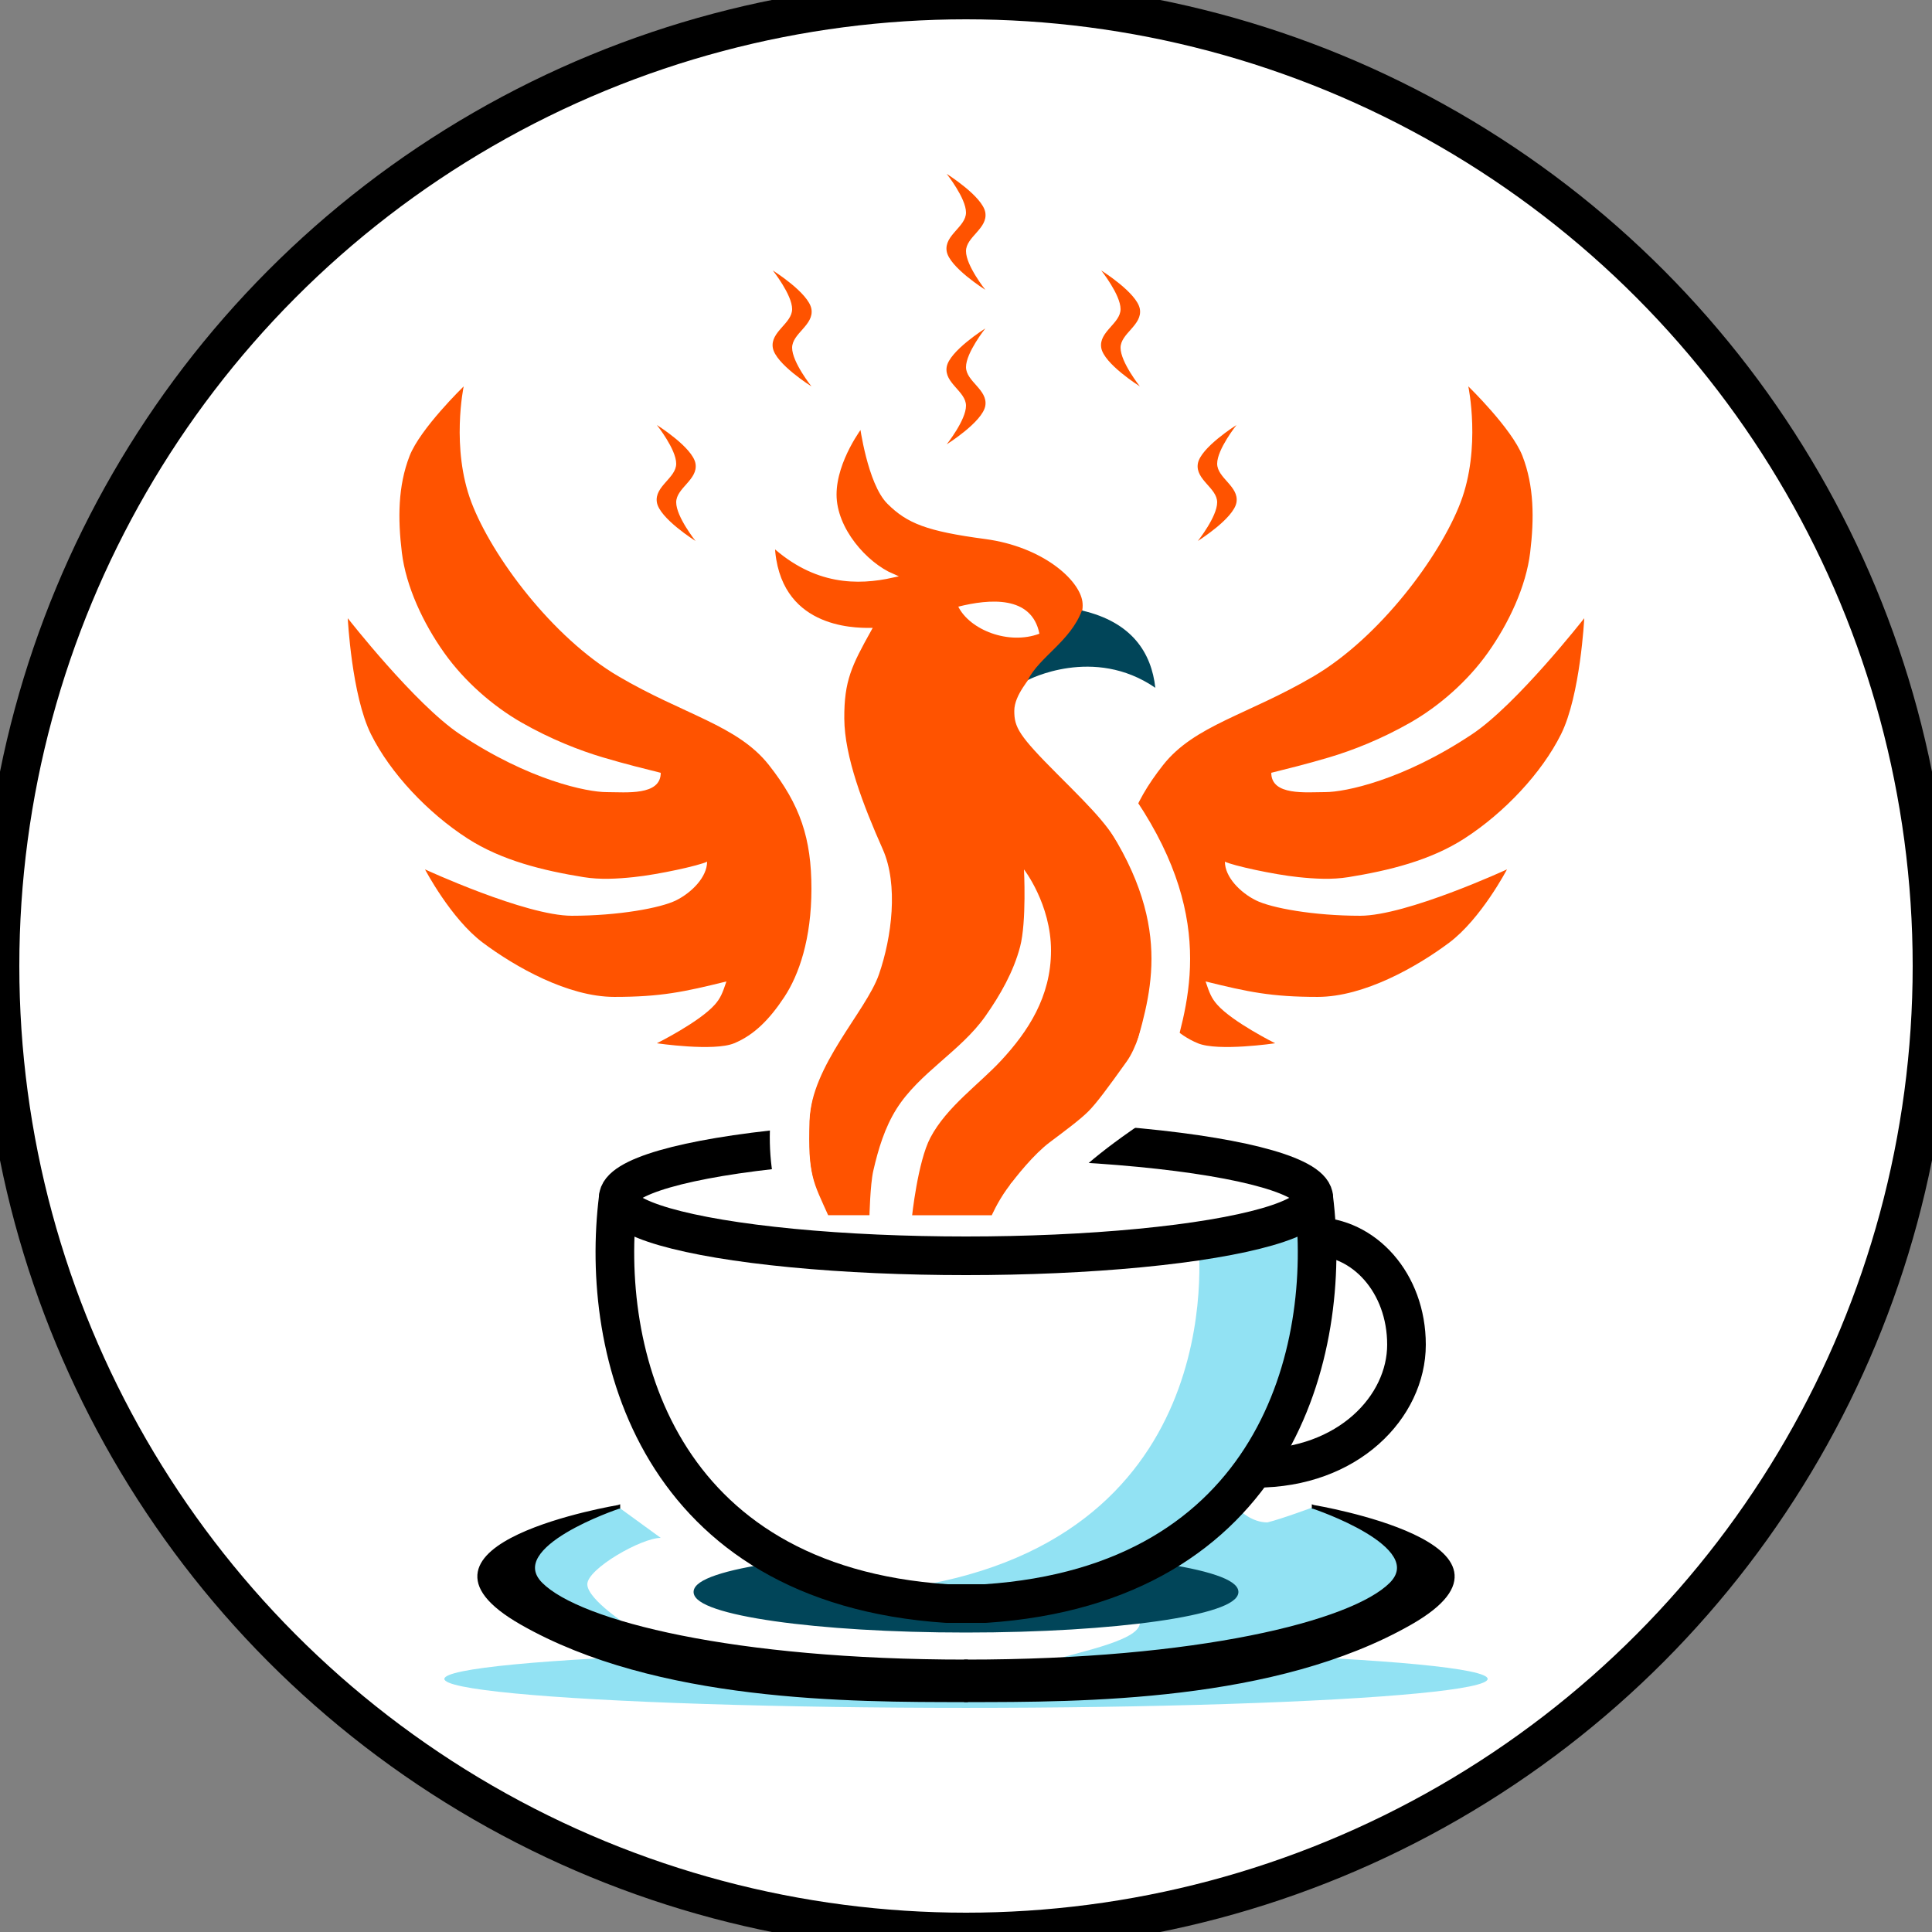<?xml version="1.0" encoding="UTF-8" standalone="no"?>
<!-- Created with Inkscape (http://www.inkscape.org/) -->

<svg
   width="500"
   height="500"
   viewBox="0 0 132.292 132.292"
   version="1.1"
   id="svg5"
   xmlns="http://www.w3.org/2000/svg"
   xmlns:svg="http://www.w3.org/2000/svg"
   xmlns:rdf="http://www.w3.org/1999/02/22-rdf-syntax-ns#"
   xmlns:cc="http://creativecommons.org/ns#"
   xmlns:dc="http://purl.org/dc/elements/1.1/">
  <rect x="0" y="0" width="132.292" height="132.292" fill="#808080" stroke="none"/>
  <title
     id="title21277">JCPS Logo</title>
  <defs
     id="defs2" />
  <g
     id="layer8">
    <circle
       style="fill:#ffffff;fill-opacity:1;stroke:#000000;stroke-width:2.646;stroke-opacity:1;paint-order:fill markers stroke;stroke-miterlimit:4;stroke-dasharray:none"
       id="path131906"
       cx="66.146"
       cy="66.146"
       r="66.146" />
  </g>
  <g
     id="layer6"
     style="display:inline">
    <ellipse
       style="fill:#92e2f3;fill-opacity:1;stroke:none;stroke-width:0.265;stroke-linecap:square;stroke-linejoin:miter;stroke-miterlimit:4;stroke-dasharray:none;stroke-opacity:1;paint-order:fill markers stroke"
       id="path49911"
       cx="66.146"
       cy="114.961"
       rx="35.719"
       ry="1.984" />
    <ellipse
       style="display:inline;fill:#ffffff;fill-opacity:1;stroke:none;stroke-width:0.265;stroke-linecap:square;stroke-linejoin:miter;stroke-miterlimit:4;stroke-dasharray:none;stroke-opacity:1;paint-order:fill markers stroke"
       id="path50888"
       cx="66.146"
       cy="107.818"
       rx="33.073"
       ry="6.747" />
    <path
       style="fill:#92e2f3;fill-opacity:1;stroke:none;stroke-width:0.265px;stroke-linecap:butt;stroke-linejoin:miter;stroke-opacity:1;paint-order:fill markers stroke"
       d="m 42.333,103.188 2.91,2.117 c -1.323,0 -5.027,2.117 -5.027,3.175 0,1.058 2.91,2.91 2.91,2.91 l -2.91,-0.794 -3.44,-1.323 -1.058,-2.381 2.646,-2.117 3.969,-1.587"
       id="path29011" />
    <path
       style="fill:#92e2f3;fill-opacity:1;stroke:none;stroke-width:0.265px;stroke-linecap:butt;stroke-linejoin:miter;stroke-opacity:1"
       d="m 89.958,103.188 c 0,0 -2.117,0.794 -3.175,1.058 -1.058,0 -1.852,-0.794 -1.852,-0.794 l -2.91,2.381 -2.646,1.323 2.646,1.323 v 1.323 c 0,0 -3.969,-1e-5 -3.969,1.323 0,1.323 -5.027,2.117 -6.085,2.646 -1.058,0.529 5.292,0 5.292,0 l 8.467,-1.323 5.556,-1.587 2.646,-1.058 1.852,-1.587 0.265,-1.323 -1.058,-1.587 -2.646,-1.323 -2.381,-0.794"
       id="path49000" />
    <ellipse
       style="display:inline;fill:#014559;fill-opacity:1;stroke:#014559;stroke-width:0.265;stroke-linecap:square;stroke-linejoin:miter;stroke-miterlimit:4;stroke-dasharray:none;stroke-opacity:1"
       id="path14957"
       cx="66.146"
       cy="109.008"
       rx="18.521"
       ry="2.646" />
    <path
       style="fill:#ffffff;fill-opacity:1;stroke:#000000;stroke-width:0.265px;stroke-linecap:butt;stroke-linejoin:miter;stroke-opacity:1"
       d="m 42.333,83.344 5.292,1.323 18.521,1.323 c 0,0 17.198,-1.323 18.521,-1.323 1.323,0 5.292,-1.323 5.292,-1.323 v 7.938 l -1.323,5.292 -6.615,7.938 -7.938,3.969 -7.938,1.323 -10.583,-2.646 c 0,0 -2.646,-1.323 -3.969,-1.323 -1.323,0 -6.615,-7.938 -6.615,-7.938 l -2.646,-7.938 v -6.615"
       id="path28886" />
    <path
       style="fill:#92e2f3;fill-opacity:1;stroke:none;stroke-width:0.265px;stroke-linecap:butt;stroke-linejoin:miter;stroke-opacity:1"
       d="M 63.5,108.479 C 84.667,104.51 82.021,84.667 82.021,84.667 l 7.938,-1.323 v 3.969 l -1.323,9.26 -6.615,7.938 -7.938,3.969 -7.938,1.323 z"
       id="path128347" />
  </g>
  <g
     id="layer2"
     style="display:inline">
    <g
       id="g3714">
      <path
         style="fill:none;stroke:#000000;stroke-width:2.646;stroke-linecap:round;stroke-linejoin:round;stroke-miterlimit:4;stroke-dasharray:none;stroke-opacity:1;paint-order:normal"
         d="m 42.333,82.021 c -1.323,10.583 2.646,26.458 22.49,27.781"
         id="path21064" />
      <path
         style="fill:none;stroke:#000000;stroke-width:2.646;stroke-linecap:round;stroke-linejoin:round;stroke-miterlimit:4;stroke-dasharray:none;stroke-opacity:1;paint-order:normal"
         d="M 89.958,82.021 C 91.281,92.604 87.313,108.479 67.469,109.802"
         id="path21064-0" />
      <ellipse
         style="fill:none;stroke:#000000;stroke-width:2.646;stroke-miterlimit:4;stroke-dasharray:none"
         id="path3049"
         cx="66.146"
         cy="82.021"
         rx="23.812"
         ry="3.969" />
      <path
         style="fill:none;stroke:#000000;stroke-width:2.646;stroke-linecap:butt;stroke-linejoin:miter;stroke-miterlimit:4;stroke-dasharray:none;stroke-opacity:1"
         d="m 64.823,109.802 h 2.646"
         id="path3164" />
    </g>
    <path
       style="fill:none;stroke:#000000;stroke-width:2.646;stroke-linecap:butt;stroke-linejoin:miter;stroke-miterlimit:4;stroke-dasharray:none;stroke-opacity:1"
       d="m 89.958,84.667 c 3.44,10e-7 6.35,3.175 6.35,7.408 0,4.233 -3.969,8.467 -10.319,8.467"
       id="path3749" />
    <path
       style="fill:#000000;fill-opacity:1;stroke:#000000;stroke-width:0.265px;stroke-linecap:square;stroke-linejoin:miter;stroke-opacity:1"
       d="m 42.333,103.188 c 0,0 -15.875,2.646 -6.615,7.938 9.26,5.292 22.49,5.292 30.427,5.292 v -2.646 c -15.875,0 -26.458,-2.646 -29.104,-5.292 -2.646,-2.646 5.292,-5.292 5.292,-5.292 z"
       id="path11458" />
    <path
       style="display:inline;fill:#000000;fill-opacity:1;stroke:#000000;stroke-width:0.265px;stroke-linecap:square;stroke-linejoin:miter;stroke-opacity:1"
       d="m 89.958,103.188 c 0,0 15.875,2.646 6.615,7.938 -9.26,5.292 -22.49,5.292 -30.427,5.292 v -2.646 c 15.875,0 26.458,-2.646 29.104,-5.292 2.646,-2.646 -5.292,-5.292 -5.292,-5.292 z"
       id="path11458-8" />
  </g>
  <g
     id="layer7"
     style="display:inline">
    <path
       style="fill:#ff5300;fill-opacity:1;stroke:none;stroke-width:0.265px;stroke-linecap:butt;stroke-linejoin:miter;stroke-opacity:1"
       d="m 31.75,26.458 c 0,0 -0.885,4.219 0.529,7.938 1.414,3.718 5.556,9.26 10.054,11.906 4.498,2.646 8.169,3.355 10.319,6.085 2.149,2.73 2.91,5.027 2.91,8.467 0,3.44 -0.855,5.896 -1.852,7.408 -0.997,1.512 -2.049,2.599 -3.44,3.175 -1.391,0.576 -5.292,0 -5.292,0 0,0 2.917,-1.454 3.969,-2.646 0.392,-0.444 0.529,-0.794 0.794,-1.587 -2.912,0.719 -4.498,1.058 -7.673,1.058 -3.175,0 -6.793,-2.059 -8.996,-3.704 -2.202,-1.645 -3.969,-5.027 -3.969,-5.027 0,0 6.879,3.175 10.054,3.175 3.175,0 6.085,-0.529 7.144,-1.058 1.058,-0.529 2.117,-1.587 2.117,-2.646 -0.529,0.265 -3.324,0.881 -5.027,1.058 -1.14,0.119 -2.308,0.184 -3.44,0 -2.753,-0.447 -5.594,-1.134 -7.938,-2.646 C 29.287,55.656 26.723,52.933 25.4,50.271 24.077,47.609 23.813,42.333 23.813,42.333 c 0,0 4.611,5.896 7.673,7.938 4.762,3.175 8.731,3.969 10.054,3.969 1.323,0 3.704,0.265 3.704,-1.323 -1.058,-0.265 -2.358,-0.579 -3.969,-1.058 -1.611,-0.479 -3.574,-1.249 -5.556,-2.381 -1.982,-1.133 -3.915,-2.83 -5.292,-4.763 -1.445,-2.028 -2.629,-4.559 -2.91,-6.879 -0.281,-2.32 -0.272,-4.553 0.529,-6.615 0.728,-1.875 3.704,-4.763 3.704,-4.763 z"
       id="path51480" />
    <path
       style="display:inline;fill:#ff5300;fill-opacity:1;stroke:none;stroke-width:0.265px;stroke-linecap:butt;stroke-linejoin:miter;stroke-opacity:1"
       d="m 100.542,26.458 c 0,0 0.885,4.219 -0.529,7.938 -1.414,3.718 -5.556,9.26 -10.054,11.906 -4.498,2.646 -8.169,3.355 -10.319,6.085 -2.149,2.73 -2.91,5.027 -2.91,8.467 0,3.44 0.855,5.896 1.852,7.408 0.997,1.512 2.049,2.599 3.44,3.175 1.391,0.576 5.292,0 5.292,0 0,0 -2.917,-1.454 -3.969,-2.646 -0.392,-0.444 -0.529,-0.794 -0.794,-1.587 2.912,0.719 4.498,1.058 7.673,1.058 3.175,0 6.793,-2.059 8.996,-3.704 2.202,-1.645 3.969,-5.027 3.969,-5.027 0,0 -6.879,3.175 -10.054,3.175 -3.175,0 -6.085,-0.529 -7.144,-1.058 -1.058,-0.529 -2.117,-1.587 -2.117,-2.646 0.529,0.265 3.324,0.881 5.027,1.058 1.14,0.119 2.308,0.184 3.44,0 2.753,-0.447 5.594,-1.134 7.937,-2.646 2.727,-1.759 5.292,-4.482 6.615,-7.144 1.323,-2.662 1.587,-7.938 1.587,-7.938 0,0 -4.611,5.896 -7.673,7.938 -4.762,3.175 -8.731,3.969 -10.054,3.969 -1.323,0 -3.704,0.265 -3.704,-1.323 1.058,-0.265 2.358,-0.579 3.969,-1.058 1.611,-0.479 3.574,-1.249 5.556,-2.381 1.982,-1.133 3.915,-2.83 5.292,-4.763 1.445,-2.028 2.629,-4.559 2.91,-6.879 0.281,-2.32 0.272,-4.553 -0.529,-6.615 -0.728,-1.875 -3.704,-4.763 -3.704,-4.763 z"
       id="path51480-8" />
    <path
       style="fill:#ff5300;fill-opacity:1;stroke:#ffffff;stroke-width:0.265;stroke-linecap:butt;stroke-linejoin:miter;stroke-miterlimit:4;stroke-dasharray:none;stroke-opacity:1"
       d="m 56.621,83.344 c -1.058,-2.381 -1.446,-2.799 -1.323,-6.615 0.123,-3.816 3.887,-7.529 4.763,-10.054 0.875,-2.525 1.323,-6.085 0.265,-8.467 -1.346,-3.029 -2.628,-6.362 -2.646,-8.996 -0.018,-2.634 0.529,-3.704 1.852,-6.085 -1.058,0 -6.35,0 -6.615,-5.821 2.91,2.646 5.821,2.646 8.202,2.117 -1.852,-0.794 -3.969,-3.175 -3.969,-5.556 0,-2.381 1.852,-4.763 1.852,-4.763 0,0 0.529,3.969 1.852,5.292 1.323,1.323 2.646,1.852 6.615,2.381 3.969,0.529 6.552,2.816 6.778,4.397 0.226,1.581 -1.487,3.011 -1.487,3.011 0,0 -1.058,1.323 -1.852,1.852 -0.265,0.529 -1.323,1.587 -1.323,2.646 0,1.058 0.265,1.587 2.91,4.233 2.646,2.646 3.704,3.704 4.763,5.821 1.058,2.117 1.852,4.233 1.852,6.615 0,1.191 -0.529,5.556 -1.852,7.408 -1.323,1.852 -2.085,2.879 -2.646,3.44 -0.56,0.56 -1.587,1.323 -2.646,2.117 -1.058,0.794 -2.262,2.28 -2.91,3.175 -0.648,0.895 -1.058,1.852 -1.058,1.852 z"
       id="path72738" />
    <path
       style="fill:#ffffff;stroke:none;stroke-width:0.265px;stroke-linecap:butt;stroke-linejoin:miter;stroke-opacity:1"
       d="m 65.617,41.54 c 2.117,-0.529 5.027,-0.794 5.556,1.852 -2.117,0.794 -4.763,-0.265 -5.556,-1.852 z"
       id="path69785" />
    <path
       style="fill:#014559;fill-opacity:1;stroke:none;stroke-width:0.265px;stroke-linecap:butt;stroke-linejoin:miter;stroke-opacity:1"
       d="m 70.379,46.567 c 0.794,-1.587 2.91,-2.646 3.704,-4.763 3.44,0.794 4.763,2.91 5.027,5.292 -4.233,-2.91 -8.731,-0.529 -8.731,-0.529 z"
       id="path71233" />
    <path
       style="fill:#ffffff;stroke:none;stroke-width:0.265px;stroke-linecap:butt;stroke-linejoin:miter;stroke-opacity:1"
       d="m 70.115,59.531 c 0,0 1.852,2.381 1.852,5.556 0,3.175 -1.587,5.556 -3.401,7.516 -1.514,1.636 -3.742,3.178 -4.859,5.298 -0.869,1.647 -1.264,5.442 -1.264,5.442 h -2.91 c 0,0 0.048,-2.225 0.265,-3.175 0.336,-1.469 0.785,-2.958 1.587,-4.233 1.561,-2.482 4.397,-3.954 6.085,-6.35 1.022,-1.451 1.93,-3.046 2.381,-4.763 0.449,-1.708 0.265,-5.292 0.265,-5.292 z"
       id="path92749" />
    <path
       style="fill:none;stroke:#ffffff;stroke-width:2.646;stroke-linecap:butt;stroke-linejoin:bevel;stroke-miterlimit:4;stroke-dasharray:none;stroke-opacity:1"
       d="m 76.729,55.563 c 5.292,7.938 3.175,13.229 2.117,17.198"
       id="path107171" />
    <path
       style="display:inline;fill:none;stroke:#ffffff;stroke-width:2.646;stroke-linecap:butt;stroke-linejoin:bevel;stroke-miterlimit:4;stroke-dasharray:none;stroke-opacity:1"
       d="m 78.052,75.406 c -3.969,2.646 -5.292,3.969 -7.938,6.615"
       id="path107171-0" />
    <path
       style="display:inline;fill:none;stroke:#ffffff;stroke-width:2.646;stroke-linecap:butt;stroke-linejoin:bevel;stroke-miterlimit:4;stroke-dasharray:none;stroke-opacity:1"
       d="m 55.827,71.438 c -2.381,3.175 -2.117,8.996 -0.794,11.377"
       id="path107171-0-6" />
    <path
       style="fill:#ff5300;fill-opacity:1"
       d="m 78.052,26.458 c 0,0 -2.467,-1.544 -2.646,-2.646 -0.179,-1.102 1.323,-1.66 1.323,-2.646 0,-0.986 -1.323,-2.646 -1.323,-2.646 0,0 2.467,1.544 2.646,2.646 0.179,1.102 -1.323,1.66 -1.323,2.646 0,0.986 1.323,2.646 1.323,2.646 z"
       id="path125743" />
    <path
       style="display:inline;fill:#ff5300;fill-opacity:1"
       d="m 67.469,19.844 c 0,0 -2.467,-1.544 -2.646,-2.646 -0.179,-1.102 1.323,-1.66 1.323,-2.646 0,-0.986 -1.323,-2.646 -1.323,-2.646 0,0 2.467,1.544 2.646,2.646 0.179,1.102 -1.323,1.66 -1.323,2.646 0,0.986 1.323,2.646 1.323,2.646 z"
       id="path125743-5" />
    <path
       style="display:inline;fill:#ff5300;fill-opacity:1"
       d="m 55.563,26.458 c 0,0 -2.467,-1.544 -2.646,-2.646 -0.179,-1.102 1.323,-1.66 1.323,-2.646 0,-0.986 -1.323,-2.646 -1.323,-2.646 0,0 2.467,1.544 2.646,2.646 0.179,1.102 -1.323,1.66 -1.323,2.646 0,0.986 1.323,2.646 1.323,2.646 z"
       id="path125743-1" />
    <path
       style="display:inline;fill:#ff5300;fill-opacity:1"
       d="m 64.823,30.427 c 0,0 2.467,-1.544 2.646,-2.646 0.179,-1.102 -1.323,-1.66 -1.323,-2.646 0,-0.986 1.323,-2.646 1.323,-2.646 0,0 -2.467,1.544 -2.646,2.646 -0.179,1.102 1.323,1.66 1.323,2.646 0,0.986 -1.323,2.646 -1.323,2.646 z"
       id="path125743-4" />
    <path
       style="display:inline;fill:#ff5300;fill-opacity:1"
       d="m 82.021,37.042 c 0,0 2.467,-1.544 2.646,-2.646 0.179,-1.102 -1.323,-1.66 -1.323,-2.646 0,-0.986 1.323,-2.646 1.323,-2.646 0,0 -2.467,1.544 -2.646,2.646 -0.179,1.102 1.323,1.66 1.323,2.646 0,0.986 -1.323,2.646 -1.323,2.646 z"
       id="path125743-4-6" />
    <path
       style="display:inline;fill:#ff5300;fill-opacity:1"
       d="m 47.625,37.042 c 0,0 -2.467,-1.544 -2.646,-2.646 -0.179,-1.102 1.323,-1.66 1.323,-2.646 0,-0.986 -1.323,-2.646 -1.323,-2.646 0,0 2.467,1.544 2.646,2.646 0.179,1.102 -1.323,1.66 -1.323,2.646 0,0.986 1.323,2.646 1.323,2.646 z"
       id="path125743-47" />
  </g>
</svg>
